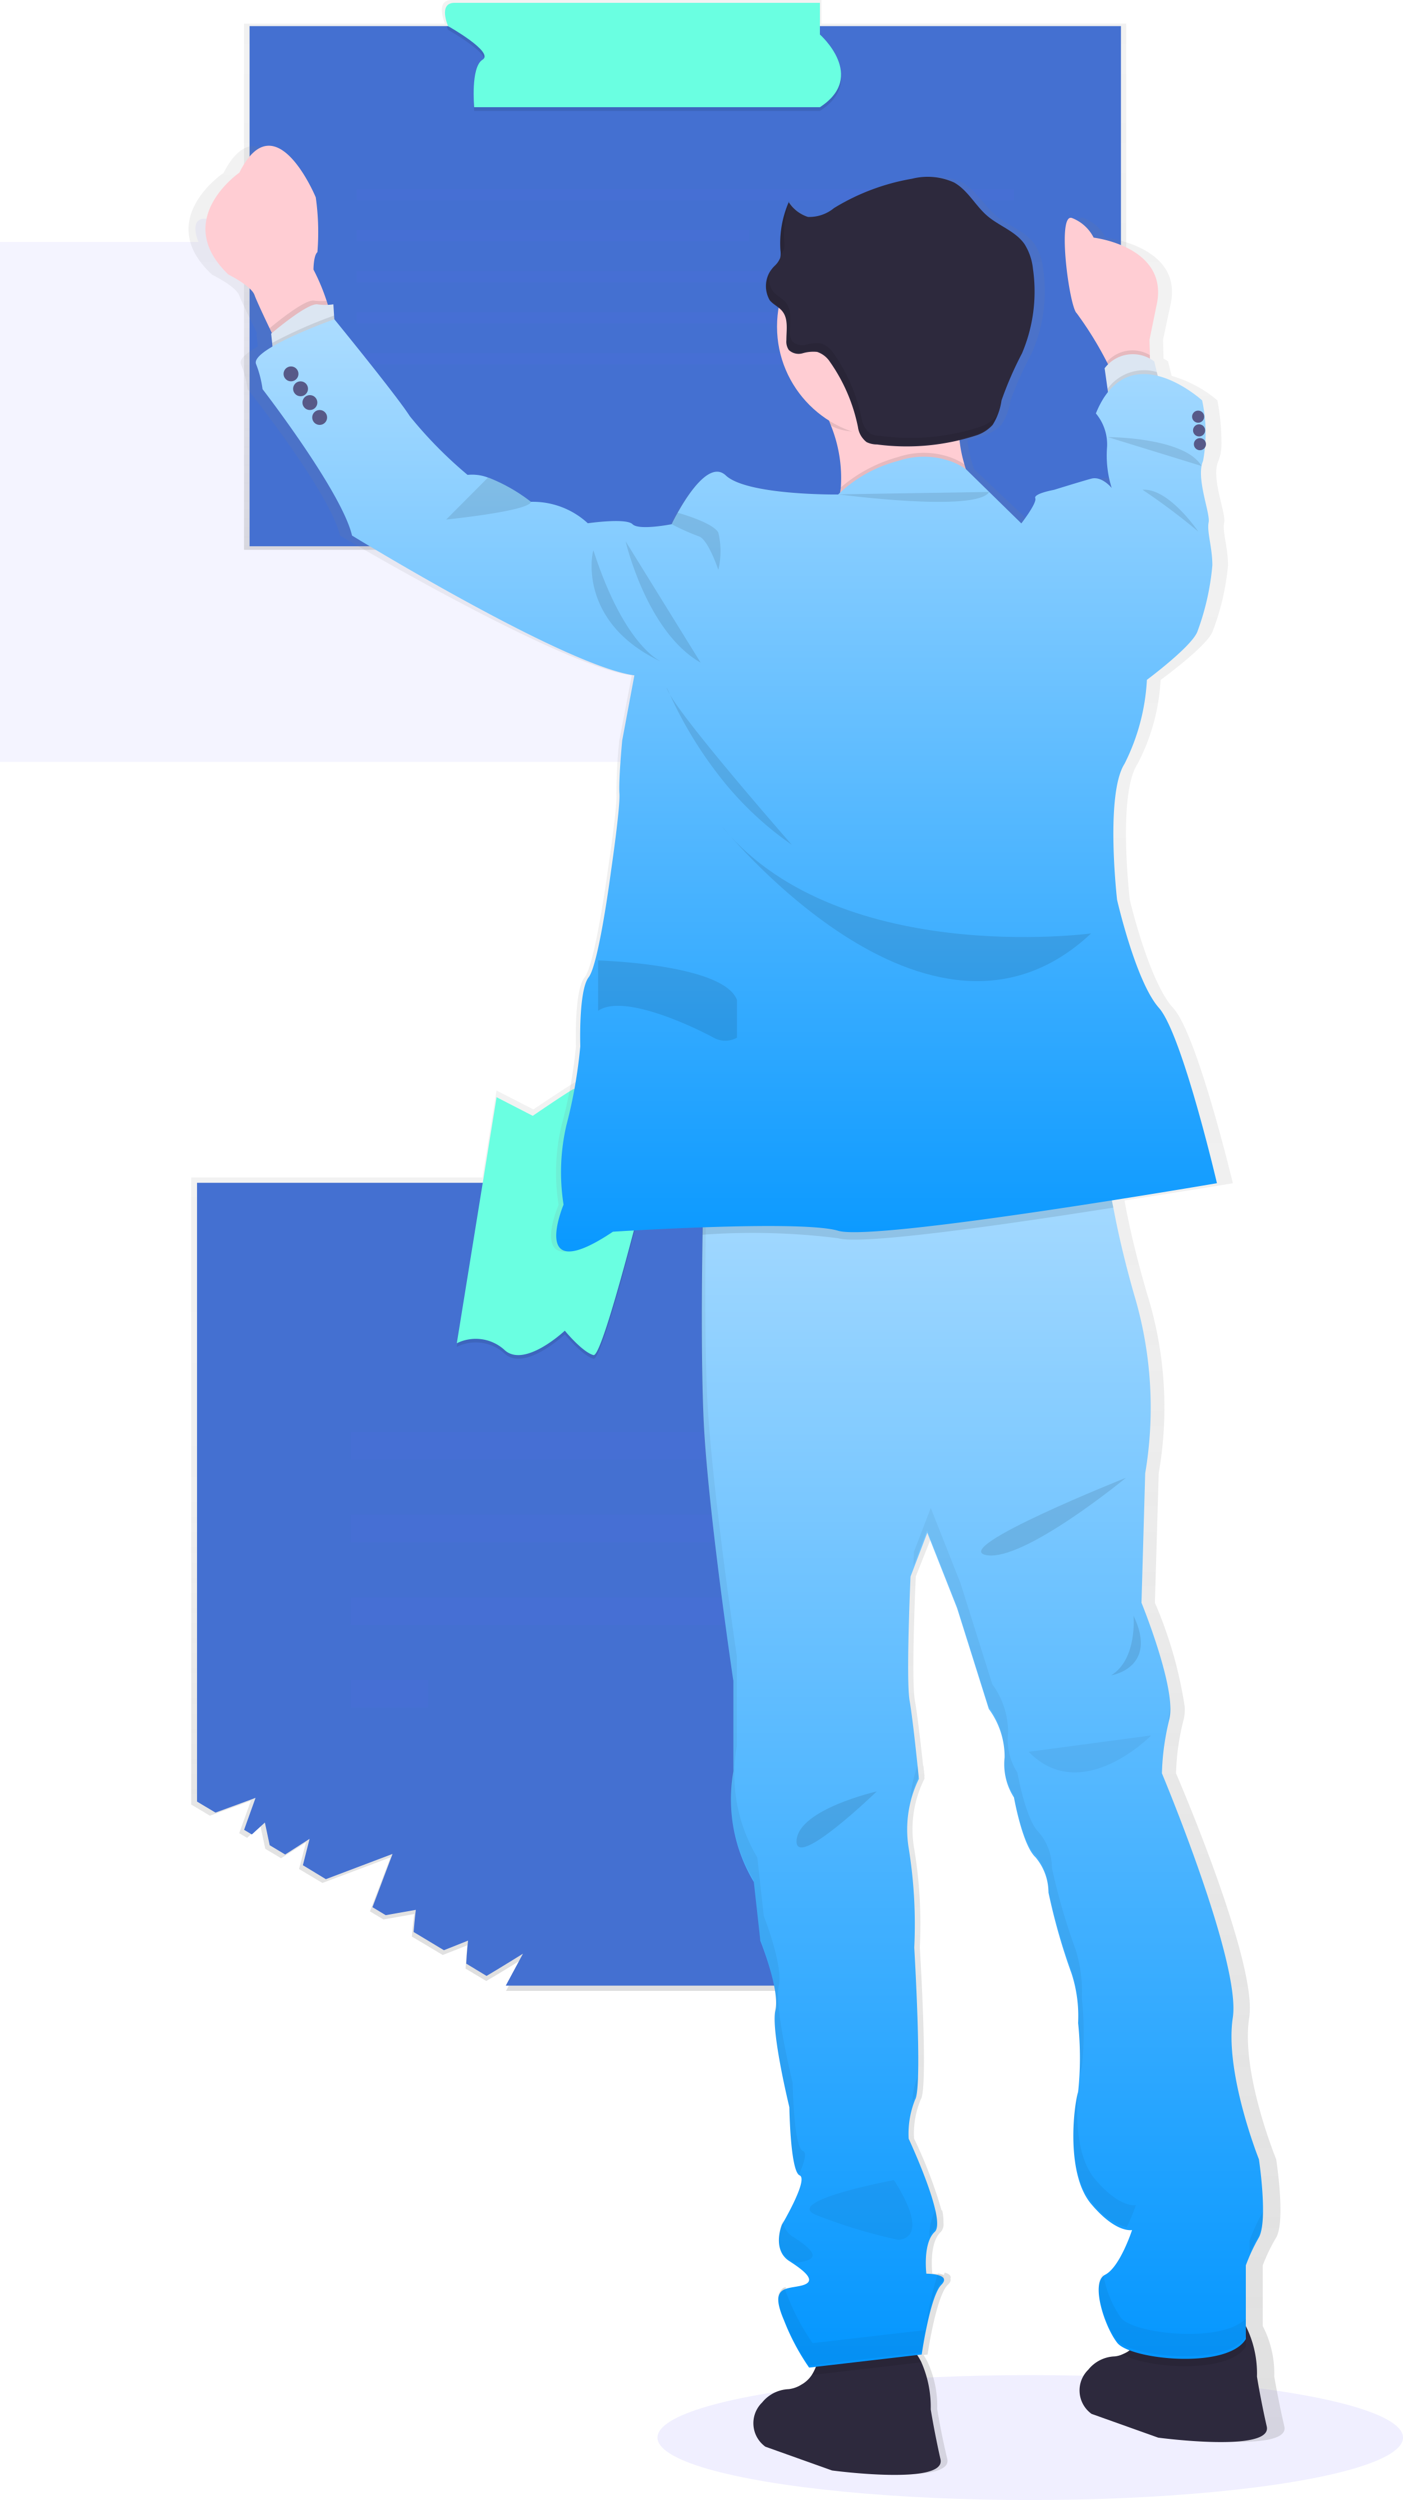 <svg xmlns="http://www.w3.org/2000/svg" xmlns:xlink="http://www.w3.org/1999/xlink" viewBox="0 0 68.514 122.068">
  <defs>
    <style>
      .cls-1, .cls-3 {
        fill: #6c63ff;
      }

      .cls-1, .cls-17, .cls-6 {
        opacity: 0.1;
      }

      .cls-2 {
        opacity: 0.35;
      }

      .cls-3 {
        opacity: 0.2;
      }

      .cls-4 {
        fill: url(#linear-gradient);
      }

      .cls-5 {
        fill: #4470d1;
      }

      .cls-7 {
        fill: #6affe1;
      }

      .cls-8 {
        fill: url(#linear-gradient-2);
      }

      .cls-9 {
        fill: url(#linear-gradient-3);
      }

      .cls-10 {
        fill: #2d293d;
      }

      .cls-11 {
        fill: url(#linear-gradient-4);
      }

      .cls-12, .cls-13 {
        opacity: 0.05;
      }

      .cls-14 {
        fill: #ffcdd3;
      }

      .cls-15 {
        fill: #dce6f2;
      }

      .cls-16 {
        fill: #575988;
      }
    </style>
    <linearGradient id="linear-gradient" x1="0.5" y1="1" x2="0.5" gradientUnits="objectBoundingBox">
      <stop offset="0" stop-color="gray" stop-opacity="0.251"/>
      <stop offset="0.54" stop-color="gray" stop-opacity="0.122"/>
      <stop offset="1" stop-color="gray" stop-opacity="0.102"/>
    </linearGradient>
    <linearGradient id="linear-gradient-2" x1="0.5" y1="1" x2="0.5" y2="0" xlink:href="#linear-gradient"/>
    <linearGradient id="linear-gradient-3" x1="0.5" y1="1" x2="0.5" y2="0" xlink:href="#linear-gradient"/>
    <linearGradient id="linear-gradient-4" x1="0.5" x2="0.5" y2="1" gradientUnits="objectBoundingBox">
      <stop offset="0" stop-color="#abdcff"/>
      <stop offset="1" stop-color="#0396ff"/>
    </linearGradient>
  </defs>
  <g id="p2" transform="translate(-67.857 -35.473)">
    <ellipse id="Ellipse_448" data-name="Ellipse 448" class="cls-1" cx="18.204" cy="3.05" rx="18.204" ry="3.05" transform="translate(99.964 151.44)"/>
    <g id="Group_2438" data-name="Group 2438" class="cls-2" transform="translate(67.857 46.148)">
      <path id="Path_3391" data-name="Path 3391" class="cls-3" d="M442.092,224.132V223h-17.84c-.82,0-.32,1.139-.32,1.139H414.24v25.389H456.8v-25.4Z" transform="translate(-414.24 -223)"/>
    </g>
    <path id="Path_3445" data-name="Path 3445" class="cls-4" d="M491.5,475.319h-.048c.552-2.157.967-3.874.967-3.874l-2.353,1.106s-1.67-2.213-2.288-1.844S485.8,472,485.8,472l-1.8-.923-.689,4.244H469.09V505.94l.914.546c.754-.271,2-.73,2-.73l-.57,1.583.385.228.649-.587.24,1.122.771.461,1.217-.775-.34,1.3,1.142.681,3.321-1.248-1,2.635.659.395,1.5-.264s-.068.526-.111,1.1l1.508.9c.618-.24,1.2-.477,1.2-.477s-.06.575-.087,1.141l1.011.606c.8-.466,1.815-1.1,1.815-1.1l-.851,1.583h19.218V475.319Z" transform="translate(-391.896 -382.359)"/>
    <path id="Path_3446" data-name="Path 3446" class="cls-5" d="M504.719,499.55v39.2H485.87l.841-1.561s-1,.625-1.779,1.086l-.991-.6c.027-.557.087-1.125.087-1.125s-.572.233-1.178.47l-1.479-.89c.043-.562.107-1.081.107-1.081l-1.472.26-.645-.39.98-2.6-3.256,1.232-1.122-.681.327-1.287-1.192.764-.756-.454-.235-1.107-.637.582-.378-.226.56-1.561s-1.217.453-1.958.72l-.9-.538V499.55Z" transform="translate(-393.315 -406.326)"/>
    <g id="Group_2460" data-name="Group 2460" class="cls-2" transform="translate(84.977 105.39)">
      <rect id="Rectangle_1262" data-name="Rectangle 1262" class="cls-3" width="18.932" height="1.35"/>
    </g>
    <g id="Group_2461" data-name="Group 2461" class="cls-2" transform="translate(84.977 109.426)">
      <rect id="Rectangle_1263" data-name="Rectangle 1263" class="cls-3" width="18.932" height="1.35"/>
    </g>
    <g id="Group_2462" data-name="Group 2462" class="cls-2" transform="translate(84.977 113.46)">
      <rect id="Rectangle_1264" data-name="Rectangle 1264" class="cls-3" width="18.932" height="1.35"/>
    </g>
    <g id="Group_2463" data-name="Group 2463" class="cls-2" transform="translate(84.977 117.496)">
      <rect id="Rectangle_1265" data-name="Rectangle 1265" class="cls-3" width="3.793" height="1.35"/>
    </g>
    <path id="Path_3447" data-name="Path 3447" class="cls-6" d="M554.583,499.542c-.923,3.639-2.267,8.681-2.618,8.593-.545-.148-1.4-1.192-1.4-1.192s-2,1.881-2.972.911a2.092,2.092,0,0,0-2.307-.3l1.294-8.009Z" transform="translate(-455.125 -406.318)"/>
    <path id="Path_3448" data-name="Path 3448" class="cls-7" d="M547.232,473.025l-1.942,12.014a2.085,2.085,0,0,1,2.3.3c.97.972,2.974-.914,2.974-.914s.851,1.042,1.4,1.192,3.52-12.232,3.52-12.232l-2.306,1.093s-1.638-2.186-2.245-1.821S549,473.935,549,473.935Z" transform="translate(-455.125 -383.98)"/>
    <path id="Path_3449" data-name="Path 3449" class="cls-8" d="M512.431,161.442V160.29H494.367c-.829,0-.322,1.152-.322,1.152H484.23v25.694h43.084v-25.7Z" transform="translate(-404.458 -124.817)"/>
    <rect id="Rectangle_1266" data-name="Rectangle 1266" class="cls-5" width="42.553" height="25.396" transform="translate(80.044 36.748)"/>
    <path id="Path_3450" data-name="Path 3450" class="cls-6" d="M560.616,171.922H543.731s-.182-1.958.41-2.32-1.685-1.639-1.685-1.639a1.866,1.866,0,0,1-.066-.182h18.226v.592S562.938,170.42,560.616,171.922Z" transform="translate(-452.718 -131.032)"/>
    <path id="Path_3451" data-name="Path 3451" class="cls-7" d="M542.36,161.1H560.2v1.547s2.322,2.043,0,3.549H543.317s-.182-1.958.41-2.32-1.685-1.639-1.685-1.639S541.542,161.1,542.36,161.1Z" transform="translate(-452.304 -125.489)"/>
    <g id="Group_2464" data-name="Group 2464" class="cls-2" transform="translate(85.271 44.713)">
      <rect id="Rectangle_1267" data-name="Rectangle 1267" class="cls-3" width="32.101" height="0.531"/>
    </g>
    <g id="Group_2465" data-name="Group 2465" class="cls-2" transform="translate(85.271 46.715)">
      <rect id="Rectangle_1268" data-name="Rectangle 1268" class="cls-3" width="19.176" height="0.531"/>
    </g>
    <g id="Group_2466" data-name="Group 2466" class="cls-2" transform="translate(85.271 48.718)">
      <rect id="Rectangle_1269" data-name="Rectangle 1269" class="cls-3" width="32.101" height="0.531"/>
    </g>
    <g id="Group_2467" data-name="Group 2467" class="cls-2" transform="translate(85.271 50.72)">
      <rect id="Rectangle_1270" data-name="Rectangle 1270" class="cls-3" width="32.101" height="0.531"/>
    </g>
    <g id="Group_2468" data-name="Group 2468" class="cls-2" transform="translate(85.271 52.722)">
      <rect id="Rectangle_1271" data-name="Rectangle 1271" class="cls-3" width="32.101" height="0.531"/>
    </g>
    <path id="Path_3452" data-name="Path 3452" class="cls-9" d="M521.827,313.551c-.3-1.3-.492-2.434-.492-2.434a5.018,5.018,0,0,0-.563-2.47v-.352h0v-2.606a8.8,8.8,0,0,1,.657-1.362c.47-.82,0-3.823,0-3.823s-1.74-4.234-1.316-6.918-3.575-11.924-3.575-11.924a11.725,11.725,0,0,1,.376-2.64,2.1,2.1,0,0,0,.051-.553v-.046a20.511,20.511,0,0,0-1.459-5.09l.187-6.327a18.6,18.6,0,0,0-.563-8.738c-.511-1.748-.836-3.146-1.042-4.225q-.036-.184-.066-.352c3-.458,5.292-.839,5.292-.839s-1.741-7.286-2.916-8.559-2.116-5.277-2.116-5.277-.613-5.142.376-6.639a9.955,9.955,0,0,0,1.127-4.1s2.257-1.638,2.54-2.366a12.034,12.034,0,0,0,.752-3.234c0-.868-.283-1.639-.187-2.094s-.659-2.184-.283-3a2.211,2.211,0,0,0,.15-.79.092.092,0,0,0,0-.024v-.009a11.131,11.131,0,0,0-.2-2.136,6.017,6.017,0,0,0-2.232-1.192l-.049-.2-.128-.511a2.378,2.378,0,0,0-.223-.133v-.186l-.02-.739.354-1.663c.693-2.894-3.163-3.321-3.163-3.321a2.017,2.017,0,0,0-1.091-.963c-.776-.274-.129,4.348.233,4.642a17.212,17.212,0,0,1,1.522,2.383h0l.066.117a1.593,1.593,0,0,0-.17.186l.146,1,.022.153a4.168,4.168,0,0,0-.615,1.05,2.235,2.235,0,0,1,.565,1.638,5,5,0,0,0,.233,2c-.043-.048-.538-.586-1.033-.454s-1.872.546-1.872.546-1.035.182-.94.41-.706,1.229-.706,1.229l-2.78-2.635c-.027-.078-.054-.157-.08-.238a6.409,6.409,0,0,1-.242-1.154,6.333,6.333,0,0,0,.889-.283,1.918,1.918,0,0,0,.769-.492,2.965,2.965,0,0,0,.448-1.192,16.811,16.811,0,0,1,1.032-2.3,7.49,7.49,0,0,0,.555-4.131,2.713,2.713,0,0,0-.427-1.209c-.453-.625-1.277-.878-1.872-1.377s-.984-1.258-1.682-1.632a3.323,3.323,0,0,0-2.109-.182,11.357,11.357,0,0,0-3.941,1.433,2.053,2.053,0,0,1-1.318.432,1.749,1.749,0,0,1-.948-.7.349.349,0,0,1,.012-.039l-.031-.036a4.9,4.9,0,0,0-.432,2.08,2.92,2.92,0,0,0,.014.34v.117a.606.606,0,0,1,0,.1h0a.528.528,0,0,1-.021.146,1.085,1.085,0,0,1-.26.376,2.054,2.054,0,0,0-.226.308c.012-.037.024-.075.037-.112a1.643,1.643,0,0,0-.288.875.875.875,0,0,0,.209.628,2.951,2.951,0,0,0,.453.364,5.3,5.3,0,0,0,2.536,5.512c.032.078.063.158.1.238a6.793,6.793,0,0,1,.511,3.032c-.01.075-.02.148-.034.221-.036.037-.07.077-.1.116h0s-4.6.044-5.67-.935-2.724,2.383-2.724,2.383-1.646.32-1.975,0-2.257-.044-2.257-.044a4.146,4.146,0,0,0-2.868-1.047,8.495,8.495,0,0,0-2.106-1.171h0l-.053-.019h0a2.384,2.384,0,0,0-1.035-.131,21.49,21.49,0,0,1-2.914-2.867c-.657-.994-3.794-4.715-3.808-4.732l-.012-.17-.036-.541a1.978,1.978,0,0,1-.281.024l-.063-.187a10.179,10.179,0,0,0-.667-1.532s0-.681.2-.851a11.7,11.7,0,0,0-.082-2.674s-2.034-4.756-3.856-1.205c0,0-3.444,2.3-.553,4.971,0,0,1.152.56,1.316,1,.107.288.5,1.089.763,1.624.044.089.083.17.117.238l-.032.027.043.446.017.17c-.545.31-.914.615-.824.851a5.049,5.049,0,0,1,.328,1.229s4,5.006,4.514,7.149c0,0,10.724,6.372,14.248,6.828l-.611,3.185a25.541,25.541,0,0,0-.141,2.594c.048.683-.424,3.779-.424,3.779s-.611,4.55-1.129,5.187-.422,3.369-.422,3.369a22.988,22.988,0,0,1-.706,3.869,9.973,9.973,0,0,0-.14,3.867s-1.787,4.1,2.492,1.321c0,0,2.1-.131,4.519-.213v.24c0,.311-.01.649-.014,1-.032,2.346-.046,5.578.06,8.024.187,4.324,1.5,12.881,1.5,12.881v4.3a5.807,5.807,0,0,0-.124,1.229,8,8,0,0,0,1.159,4.3l.291,2.838a11.222,11.222,0,0,1,.788,3.018,1.656,1.656,0,0,1-.034.274,1.972,1.972,0,0,0-.037.439,24.672,24.672,0,0,0,.74,4.416s.048,3.141.511,3.323c.4.155-.536,1.809-.817,2.284a.558.558,0,0,0-.017-.09c-.036.061-.058.1-.058.1a2.229,2.229,0,0,0-.146.793,1.142,1.142,0,0,0,.521,1.1c.894.546,1.374,1,.616,1.192a8.257,8.257,0,0,0-.829.17c-.014-.036-.027-.071-.039-.106a.511.511,0,0,0-.31.55,2.328,2.328,0,0,0,.281,1.066,11.425,11.425,0,0,0,1.273,2.322l.361-.041a1.963,1.963,0,0,1-.209.388,1.506,1.506,0,0,1-.533.471,1.6,1.6,0,0,1-.642.22,1.82,1.82,0,0,0-1.333.649,1.382,1.382,0,0,0,.17,2.158l3.364,1.161s5.788.751,5.476-.546-.492-2.434-.492-2.434a5.14,5.14,0,0,0-.47-2.3,2.757,2.757,0,0,0-.2-.34l.2-.024s.422-2.867.987-3.4c.129-.126.158-.223.128-.3.06-.157-.089-.249-.278-.3l-.041.112a2.738,2.738,0,0,0-.562-.063s-.189-1.5.422-2.043a.573.573,0,0,0,.119-.446,2.416,2.416,0,0,0-.063-.611c0,.01-.014.024-.022.034a22.178,22.178,0,0,0-1.35-3.529,4.318,4.318,0,0,1,.328-1.91c.376-.548-.046-7.42-.046-7.42a22.457,22.457,0,0,0-.283-4.868,5.474,5.474,0,0,1,.511-3.369.685.685,0,0,0-.01-.1l.012-.024s-.02-.2-.055-.523a.23.23,0,0,0-.012.031c-.094-.878-.274-2.472-.405-3.209-.189-1.047.046-6.053.046-6.053l.851-2.138,1.5,3.685,1.6,4.916a4.2,4.2,0,0,1,.81,2.09.775.775,0,0,1-.01.153,2.749,2.749,0,0,0-.019.329,2.921,2.921,0,0,0,.487,1.752s.424,2.32,1.083,2.913a2.62,2.62,0,0,1,.657,1.729,29.228,29.228,0,0,0,1.176,3.959,5.768,5.768,0,0,1,.33,2.29h0v.123s.111,1.2.107,2.213a3.5,3.5,0,0,1-.012.359v-.026a3.633,3.633,0,0,1-.1.819.363.363,0,0,0-.014.046.719.719,0,0,1,.014-.17,8.629,8.629,0,0,0-.235,2.1,5.439,5.439,0,0,0,.9,3.486c1.27,1.457,2.07,1.275,2.07,1.275s-.613,1.82-1.362,2.184a.491.491,0,0,0-.08.051.761.761,0,0,0-.019-.106.884.884,0,0,0-.22.681,4.847,4.847,0,0,0,.931,2.7,1.507,1.507,0,0,0,.635.371,1.393,1.393,0,0,1-.119.073,2.275,2.275,0,0,1-.259.121,1.239,1.239,0,0,1-.383.1,1.8,1.8,0,0,0-1.336.64,1.38,1.38,0,0,0,.17,2.157l3.364,1.161S522.135,314.849,521.827,313.551Z" transform="translate(-391.251 -159.605)"/>
    <path id="Path_3453" data-name="Path 3453" class="cls-10" d="M634.2,837.789l-3.255-1.161a1.412,1.412,0,0,1-.158-2.159,1.739,1.739,0,0,1,1.289-.648,1.52,1.52,0,0,0,.621-.22,1.474,1.474,0,0,0,.511-.471,2.4,2.4,0,0,0,.371-1.258s3.575-1.047,4.552,0a2.615,2.615,0,0,1,.432.635,5.416,5.416,0,0,1,.456,2.3s.182,1.135.477,2.434S634.2,837.789,634.2,837.789Z" transform="translate(-525.711 -681.693)"/>
    <path id="Path_3454" data-name="Path 3454" class="cls-10" d="M727.776,828.369l-3.255-1.161a1.412,1.412,0,0,1-.158-2.157,1.729,1.729,0,0,1,1.289-.649,1.165,1.165,0,0,0,.373-.1,2.159,2.159,0,0,0,.25-.121,2.06,2.06,0,0,0,.887-1.729s3.575-1.047,4.552,0a2.531,2.531,0,0,1,.34.465,5.163,5.163,0,0,1,.545,2.472s.182,1.137.478,2.434S727.776,828.369,727.776,828.369Z" transform="translate(-603.36 -673.876)"/>
    <path id="Path_3455" data-name="Path 3455" class="cls-6" d="M652.053,831.873a2.623,2.623,0,0,1,.432.635h0l-5.355.621a2.4,2.4,0,0,0,.371-1.258S651.076,830.828,652.053,831.873Z" transform="translate(-539.629 -681.694)"/>
    <path id="Path_3456" data-name="Path 3456" class="cls-6" d="M742.241,822.917v1c-.832,1.372-4.862,1.072-6.031.383a2.164,2.164,0,0,0,.25-.121,2.059,2.059,0,0,0,.887-1.729s3.575-1.047,4.552,0A2.531,2.531,0,0,1,742.241,822.917Z" transform="translate(-613.545 -673.877)"/>
    <path id="Path_3457" data-name="Path 3457" class="cls-11" d="M642.763,542.739a9.04,9.04,0,0,0-.637,1.362v3.6c-.911,1.5-5.645,1-6.281.182s-1.319-2.958-.593-3.323,1.318-2.184,1.318-2.184-.775.182-2-1.275-.865-4.688-.635-5.461a16.016,16.016,0,0,0,0-3.369,6.746,6.746,0,0,0-.318-2.412,29.656,29.656,0,0,1-1.129-3.959,2.679,2.679,0,0,0-.638-1.729c-.638-.592-1.047-2.913-1.047-2.913a2.99,2.99,0,0,1-.455-1.956,3.968,3.968,0,0,0-.774-2.368l-1.547-4.915-1.456-3.687-.819,2.14s-.228,5.006-.046,6.053.454,3.823.454,3.823a5.62,5.62,0,0,0-.5,3.367,23.341,23.341,0,0,1,.274,4.87s.409,6.872.044,7.418a4.45,4.45,0,0,0-.318,1.912s1.872,4,1.275,4.55-.41,2.043-.41,2.043,1.275,0,.729.546-.956,3.4-.956,3.4l-5.5.638a11.1,11.1,0,0,1-1.232-2.322c-.722-1.684.136-1.5.868-1.684s.269-.637-.6-1.192-.364-1.775-.364-1.775,1.319-2.23.865-2.412-.5-3.323-.5-3.323-.911-3.731-.681-4.732-.737-3.4-.737-3.4l-.318-2.868a7.877,7.877,0,0,1-1-5.415v-4.409s-1.275-8.556-1.457-12.879c-.116-2.77-.084-6.549-.046-8.906.022-1.323.046-2.2.046-2.2L635.3,489.54a16.141,16.141,0,0,0,.357,2.921c.2,1.079.511,2.477,1.008,4.225a19.19,19.19,0,0,1,.547,8.738l-.182,6.324s1.729,4.233,1.362,5.689a12.1,12.1,0,0,0-.364,2.64s3.873,9.237,3.462,11.928,1.275,6.918,1.275,6.918S643.217,541.918,642.763,542.739Z" transform="translate(-513.43 -398.02)"/>
    <path id="Path_3458" data-name="Path 3458" class="cls-12" d="M709.34,658.877l5.985-.8S711.934,661.539,709.34,658.877Z" transform="translate(-591.249 -537.871)"/>
    <path id="Path_3459" data-name="Path 3459" class="cls-6" d="M734.093,623.73s.2,2.116-1.093,2.912C733,626.643,735.322,626.278,734.093,623.73Z" transform="translate(-610.882 -509.368)"/>
    <path id="Path_3460" data-name="Path 3460" class="cls-6" d="M702.776,584.16s-5,4.118-6.823,3.777S702.776,584.16,702.776,584.16Z" transform="translate(-579.932 -476.534)"/>
    <path id="Path_3461" data-name="Path 3461" class="cls-6" d="M646.663,674.13s-3.8.863-3.915,2.383S646.663,674.13,646.663,674.13Z" transform="translate(-535.991 -551.189)"/>
    <path id="Path_3462" data-name="Path 3462" class="cls-12" d="M650.6,785.61s-5.371,1-3.845,1.685a25.93,25.93,0,0,0,4.028,1.227S652.508,788.614,650.6,785.61Z" transform="translate(-539.088 -643.692)"/>
    <g id="Group_2469" data-name="Group 2469" class="cls-13" transform="translate(102.118 93.424)">
      <path id="Path_3463" data-name="Path 3463" d="M638.344,798.078a1.058,1.058,0,0,1-.492-.778l-.055.1s-.5,1.229.364,1.775l.281.184c.158-.029.33-.051.5-.094C639.672,799.079,639.209,798.624,638.344,798.078Z" transform="translate(-633.884 -746.817)"/>
      <path id="Path_3464" data-name="Path 3464" d="M681.114,795.174c.146-.136.141-.485.051-.935a2.534,2.534,0,0,0-.3,1.318A1.085,1.085,0,0,1,681.114,795.174Z" transform="translate(-669.735 -744.277)"/>
      <path id="Path_3465" data-name="Path 3465" d="M675.723,666.72a6.1,6.1,0,0,0-.363,1.673,6.587,6.587,0,0,1,.415-1.149S675.755,667.038,675.723,666.72Z" transform="translate(-665.171 -638.464)"/>
      <path id="Path_3466" data-name="Path 3466" d="M749.239,650.257a1.991,1.991,0,0,0,.049-.5c-.066.341-.114.655-.148.931C749.169,650.55,749.2,650.405,749.239,650.257Z" transform="translate(-726.392 -624.391)"/>
      <path id="Path_3467" data-name="Path 3467" d="M676.116,756.841a2.931,2.931,0,0,0,.136-1.011,3.556,3.556,0,0,0-.262,1.277A1.253,1.253,0,0,1,676.116,756.841Z" transform="translate(-665.694 -712.406)"/>
      <path id="Path_3468" data-name="Path 3468" d="M645.234,812.19a17.831,17.831,0,0,0-.628,2.8l-5.5.637a11.046,11.046,0,0,1-1.232-2.32c-.063-.148-.114-.281-.155-.4-.33.152-.46.494-.027,1.493a11.552,11.552,0,0,0,1.232,2.322l5.5-.642s.41-2.867.957-3.4C645.649,812.4,645.477,812.258,645.234,812.19Z" transform="translate(-633.684 -759.172)"/>
      <path id="Path_3469" data-name="Path 3469" d="M619.785,545.574s.046,3.141.5,3.323h0c.23-.519.383-1.021.17-1.095-.454-.18-.5-3.321-.5-3.321s-.911-3.733-.681-4.734-.729-3.413-.729-3.413l-.318-2.867a7.882,7.882,0,0,1-1-5.417v-4.412s-1.275-8.557-1.457-12.881c-.116-2.768-.083-6.547-.046-8.9,0-.427.015-.805.022-1.123l-.158.015s-.024.877-.046,2.2c-.038,2.358-.07,6.128.046,8.906.182,4.324,1.457,12.879,1.457,12.879v4.416a7.876,7.876,0,0,0,1,5.415l.318,2.868s.955,2.412.729,3.4S619.785,545.574,619.785,545.574Z" transform="translate(-615.507 -500.73)"/>
      <path id="Path_3470" data-name="Path 3470" d="M730.52,814.592a5.3,5.3,0,0,1-.872-2.162c-.562.511.083,2.477.681,3.255.637.819,5.371,1.319,6.281-.182v-.866C735.388,815.857,731.122,815.366,730.52,814.592Z" transform="translate(-710.04 -759.371)"/>
      <path id="Path_3471" data-name="Path 3471" d="M773.348,794.729a8.941,8.941,0,0,0-.638,1.362v.638c.1-.233.252-.545.456-.911a2.761,2.761,0,0,0,.2-1.129C773.359,794.705,773.353,794.719,773.348,794.729Z" transform="translate(-745.95 -744.651)"/>
      <path id="Path_3472" data-name="Path 3472" d="M724.761,766.354a8.641,8.641,0,0,0,.449-1.081s-.774.182-2-1.273c-.894-1.06-.945-3.064-.817-4.37-.23.775-.592,4.005.635,5.461A3.243,3.243,0,0,0,724.761,766.354Z" transform="translate(-704.002 -715.559)"/>
      <path id="Path_3473" data-name="Path 3473" d="M684.313,617.83a24.245,24.245,0,0,1,.09,2.7,3.887,3.887,0,0,1,.094-.422,16,16,0,0,0,0-3.367,6.745,6.745,0,0,0-.318-2.412,30.084,30.084,0,0,1-1.145-3.959,2.682,2.682,0,0,0-.637-1.73c-.637-.591-1.047-2.912-1.047-2.912a3,3,0,0,1-.455-1.958,3.968,3.968,0,0,0-.774-2.366l-1.547-4.916-1.455-3.685-.82,2.138s-.012.269-.027.691l.666-1.738,1.456,3.687,1.547,4.914a3.97,3.97,0,0,1,.775,2.368,2.989,2.989,0,0,0,.454,1.956s.41,2.322,1.047,2.912a2.723,2.723,0,0,1,.648,1.73A29.881,29.881,0,0,0,684,615.418,6.7,6.7,0,0,1,684.313,617.83Z" transform="translate(-665.927 -577.127)"/>
    </g>
    <path id="Path_3474" data-name="Path 3474" class="cls-14" d="M724.167,227.057l-.34,1.661.02.739.014.546-1.906.187-.213-.393h0a17.368,17.368,0,0,0-1.474-2.383c-.351-.3-.977-4.916-.225-4.642a1.99,1.99,0,0,1,1.057.957S724.835,224.164,724.167,227.057Z" transform="translate(-599.836 -176.654)"/>
    <path id="Path_3475" data-name="Path 3475" class="cls-6" d="M733.863,261.493l-1.9.2-.213-.393h0a1.67,1.67,0,0,1,2.1-.34Z" transform="translate(-609.845 -208.151)"/>
    <path id="Path_3476" data-name="Path 3476" class="cls-15" d="M733.831,263.289l-2.507.589-.053-.375-.141-1a1.723,1.723,0,0,1,2.424-.332l.124.511Z" transform="translate(-609.33 -209.049)"/>
    <path id="Path_3477" data-name="Path 3477" class="cls-14" d="M479.234,210.067l-2.669,1.437s-.1-.211-.242-.511c-.255-.533-.633-1.336-.737-1.624-.158-.443-1.275-1-1.275-1-2.8-2.674.536-4.972.536-4.972,1.764-3.549,3.731,1.205,3.731,1.205a12.108,12.108,0,0,1,.08,2.674c-.192.169-.192.851-.192.851a10.333,10.333,0,0,1,.643,1.532C479.19,209.913,479.234,210.067,479.234,210.067Z" transform="translate(-395.301 -159.493)"/>
    <path id="Path_3478" data-name="Path 3478" class="cls-6" d="M494.491,246.926l-2.669,1.437s-.1-.211-.242-.511c.376-.315,1.714-1.4,2.153-1.35a3.2,3.2,0,0,0,.633.015C494.447,246.773,494.491,246.926,494.491,246.926Z" transform="translate(-410.557 -196.352)"/>
    <path id="Path_3479" data-name="Path 3479" class="cls-15" d="M495.113,248.624l-3,1.481-.06-.647-.049-.453s1.74-1.491,2.254-1.433a2.691,2.691,0,0,0,.785,0l.034.541Z" transform="translate(-410.906 -197.24)"/>
    <path id="Path_3480" data-name="Path 3480" class="cls-14" d="M649.793,263.249s-13.1,1.478-10.649.681a3.282,3.282,0,0,0,2.523-2.841,6.844,6.844,0,0,0-.487-3.03,13.051,13.051,0,0,0-1.171-2.366s10.013-5.508,8-.511a8.036,8.036,0,0,0-.567,2.373,6.669,6.669,0,0,0,.257,2.4A7.15,7.15,0,0,0,649.793,263.249Z" transform="translate(-532.749 -201.817)"/>
    <path id="Path_3481" data-name="Path 3481" class="cls-6" d="M653.719,255.214a8.042,8.042,0,0,0-.567,2.373c-.943.792-1.978.74-3.306.74-1.021,0-2.15.247-2.965-.245a13.053,13.053,0,0,0-1.171-2.366S655.723,250.208,653.719,255.214Z" transform="translate(-538.451 -201.838)"/>
    <circle id="Ellipse_450" data-name="Ellipse 450" class="cls-14" cx="5.417" cy="5.417" r="5.417" transform="translate(105.802 46.003)"/>
    <path id="Path_3482" data-name="Path 3482" class="cls-6" d="M649.793,294.016s-13.1,1.478-10.649.681a3.282,3.282,0,0,0,2.523-2.841,7.2,7.2,0,0,1,2.8-1.486,3.928,3.928,0,0,1,2.383-.039,3.275,3.275,0,0,1,.863.4A7.149,7.149,0,0,0,649.793,294.016Z" transform="translate(-532.749 -232.583)"/>
    <path id="Path_3483" data-name="Path 3483" class="cls-6" d="M734.52,267.2l-2.508.589-.053-.374a2.213,2.213,0,0,1,2.407-.822Z" transform="translate(-610.019 -212.956)"/>
    <path id="Path_3484" data-name="Path 3484" class="cls-6" d="M495.354,251.287l-3,1.481-.06-.647a22.08,22.08,0,0,1,3.03-1.341Z" transform="translate(-411.146 -199.903)"/>
    <path id="Path_3485" data-name="Path 3485" class="cls-6" d="M635.824,492.448c-5.073.8-12.292,1.844-13.438,1.495a33.6,33.6,0,0,0-6.627-.17c.022-1.323.046-2.2.046-2.2l19.661-2.043A16.14,16.14,0,0,0,635.824,492.448Z" transform="translate(-513.599 -398.012)"/>
    <path id="Path_3486" data-name="Path 3486" class="cls-11" d="M534.567,294.035s-16.7,2.868-18.5,2.322-10.995.046-10.995.046c-4.141,2.775-2.412-1.321-2.412-1.321a10.168,10.168,0,0,1,.136-3.868,23.657,23.657,0,0,0,.681-3.869s-.09-2.724.41-3.367,1.091-5.188,1.091-5.188.456-3.095.41-3.777.136-2.594.136-2.594l.594-3.18c-3.4-.454-13.788-6.826-13.788-6.826-.5-2.14-4.37-7.149-4.37-7.149a5.281,5.281,0,0,0-.318-1.229c-.274-.729,3.823-2.184,3.823-2.184s3.049,3.731,3.685,4.732a20.781,20.781,0,0,0,2.822,2.868,2.189,2.189,0,0,1,1,.131.205.205,0,0,1,.053.015h0a8.274,8.274,0,0,1,2.043,1.169,3.954,3.954,0,0,1,2.776,1.047s1.873-.272,2.184.046,1.912,0,1.912,0,1.593-3.369,2.64-2.383,5.488.933,5.488.933a6.569,6.569,0,0,1,2.933-1.641,3.927,3.927,0,0,1,2.383-.039,3.023,3.023,0,0,1,.936.453l2.695,2.638s.774-1,.681-1.229.911-.409.911-.409,1.319-.41,1.82-.546.96.405,1,.453a5.3,5.3,0,0,1-.226-2,2.357,2.357,0,0,0-.546-1.639c1.593-3.915,5.188-.637,5.188-.637a7.491,7.491,0,0,1,.046,2.958c-.364.819.364,2.553.272,3s.182,1.229.182,2.094a12.389,12.389,0,0,1-.729,3.234c-.274.73-2.467,2.358-2.467,2.358a10.294,10.294,0,0,1-1.093,4.1c-.955,1.5-.364,6.639-.364,6.639s.911,4.005,2.043,5.277S534.567,294.035,534.567,294.035Z" transform="translate(-407.282 -200.791)"/>
    <path id="Path_3487" data-name="Path 3487" class="cls-6" d="M609.216,310.15s-.5-1.5-.955-1.639a10.6,10.6,0,0,1-1.321-.591l.293-.56s1.711.468,1.983.969A3.944,3.944,0,0,1,609.216,310.15Z" transform="translate(-506.28 -246.852)"/>
    <path id="Path_3488" data-name="Path 3488" class="cls-6" d="M546.382,298.438c-.09.456-4.141.865-4.141.865l2.043-2.053h0l.051.017h0A8.1,8.1,0,0,1,546.382,298.438Z" transform="translate(-452.594 -238.463)"/>
    <circle id="Ellipse_451" data-name="Ellipse 451" class="cls-16" cx="0.364" cy="0.364" r="0.364" transform="translate(81.704 53.364)"/>
    <circle id="Ellipse_452" data-name="Ellipse 452" class="cls-16" cx="0.364" cy="0.364" r="0.364" transform="translate(82.17 54.092)"/>
    <circle id="Ellipse_453" data-name="Ellipse 453" class="cls-16" cx="0.364" cy="0.364" r="0.364" transform="translate(82.626 54.765)"/>
    <circle id="Ellipse_454" data-name="Ellipse 454" class="cls-16" cx="0.364" cy="0.364" r="0.364" transform="translate(83.103 55.492)"/>
    <circle id="Ellipse_455" data-name="Ellipse 455" class="cls-16" cx="0.296" cy="0.296" r="0.296" transform="translate(126.071 55.521)"/>
    <circle id="Ellipse_456" data-name="Ellipse 456" class="cls-16" cx="0.296" cy="0.296" r="0.296" transform="translate(126.117 56.191)"/>
    <circle id="Ellipse_457" data-name="Ellipse 457" class="cls-16" cx="0.296" cy="0.296" r="0.296" transform="translate(126.158 56.864)"/>
    <path id="Path_3489" data-name="Path 3489" class="cls-6" d="M620.439,396.2c-.041-.053,10.214,12.9,18.182,5.417C638.621,401.612,626.038,403.323,620.439,396.2Z" transform="translate(-517.482 -320.568)"/>
    <path id="Path_3490" data-name="Path 3490" class="cls-6" d="M585.82,435.77s6.138.17,6.782,1.934v1.837a1.169,1.169,0,0,1-1.142,0c-.62-.34-4.331-2.213-5.64-1.312Z" transform="translate(-488.755 -353.403)"/>
    <path id="Path_3492" data-name="Path 3492" class="cls-6" d="M605.51,357.46a19.751,19.751,0,0,0,2.383,4.085,16.027,16.027,0,0,0,3.726,3.6S605.612,358.3,605.51,357.46Z" transform="translate(-505.094 -288.424)"/>
    <path id="Path_3493" data-name="Path 3493" class="cls-6" d="M593.71,315.55s1.021,4.426,3.663,5.924Z" transform="translate(-495.302 -253.648)"/>
    <path id="Path_3494" data-name="Path 3494" class="cls-6" d="M584.036,318.173c-.026-.082-.909,3.5,3.4,5.476C587.438,323.649,585.607,323.028,584.036,318.173Z" transform="translate(-487.199 -255.823)"/>
    <path id="Path_3495" data-name="Path 3495" class="cls-6" d="M741.992,300.746a31.486,31.486,0,0,1,2.724,2.043C744.716,302.794,743.283,300.654,741.992,300.746Z" transform="translate(-618.342 -241.361)"/>
    <path id="Path_3496" data-name="Path 3496" class="cls-10" d="M638.369,223.27a1.131,1.131,0,0,0,.422.732,1.156,1.156,0,0,0,.511.114,11.009,11.009,0,0,0,4.9-.461,1.848,1.848,0,0,0,.744-.494,3.038,3.038,0,0,0,.432-1.192,17.153,17.153,0,0,1,1-2.3,7.726,7.726,0,0,0,.536-4.13,2.8,2.8,0,0,0-.414-1.21c-.439-.625-1.236-.878-1.816-1.375s-.952-1.258-1.627-1.632a3.129,3.129,0,0,0-2.043-.182,10.769,10.769,0,0,0-3.813,1.432,1.9,1.9,0,0,1-1.275.434,1.753,1.753,0,0,1-.936-.718,5.033,5.033,0,0,0-.407,2.359,1,1,0,0,1-.012.356,1.054,1.054,0,0,1-.252.374,1.38,1.38,0,0,0-.259,1.7c.17.208.444.322.614.533.306.381.2.928.2,1.415a.719.719,0,0,0,.119.48.7.7,0,0,0,.669.16,1.851,1.851,0,0,1,.712-.068,1.192,1.192,0,0,1,.62.477A8.423,8.423,0,0,1,638.369,223.27Z" transform="translate(-528.614 -166.941)"/>
    <g id="Group_2470" data-name="Group 2470" class="cls-17" transform="translate(105.242 45.287)">
      <path id="Path_3497" data-name="Path 3497" d="M645.126,244.728a1.848,1.848,0,0,1-.744.494,10.917,10.917,0,0,1-4.9.46,1.133,1.133,0,0,1-.511-.112,1.165,1.165,0,0,1-.422-.732,8.46,8.46,0,0,0-1.38-3.2,1.191,1.191,0,0,0-.62-.477,1.852,1.852,0,0,0-.712.068.706.706,0,0,1-.669-.16.72.72,0,0,1-.119-.48c0-.487.109-1.035-.2-1.415-.17-.213-.439-.325-.616-.533a1.072,1.072,0,0,1-.1-1.088,1.241,1.241,0,0,0-.077,1.45c.17.209.444.322.614.535.3.38.2.928.2,1.415a.721.721,0,0,0,.119.48.7.7,0,0,0,.669.16,1.851,1.851,0,0,1,.712-.068,1.192,1.192,0,0,1,.62.477,8.507,8.507,0,0,1,1.38,3.2.852.852,0,0,0,.933.844,11.01,11.01,0,0,0,4.9-.46,1.848,1.848,0,0,0,.744-.494,1.44,1.44,0,0,0,.235-.439C645.161,244.679,645.144,244.7,645.126,244.728Z" transform="translate(-633.856 -234.212)"/>
      <path id="Path_3498" data-name="Path 3498" d="M638.091,220.565a.773.773,0,0,0,.17-.274,1,1,0,0,0,.012-.356,5.064,5.064,0,0,1,.254-1.959l-.029-.036a5.029,5.029,0,0,0-.407,2.359A1.4,1.4,0,0,1,638.091,220.565Z" transform="translate(-637.36 -217.94)"/>
    </g>
    <path id="Path_3499" data-name="Path 3499" class="cls-6" d="M654.69,301.509s6.766.9,7.374-.119" transform="translate(-545.902 -241.898)"/>
    <path id="Path_3500" data-name="Path 3500" class="cls-6" d="M732,285.65s3.759,0,4.586,1.413" transform="translate(-610.052 -228.837)"/>
  </g>
</svg>
